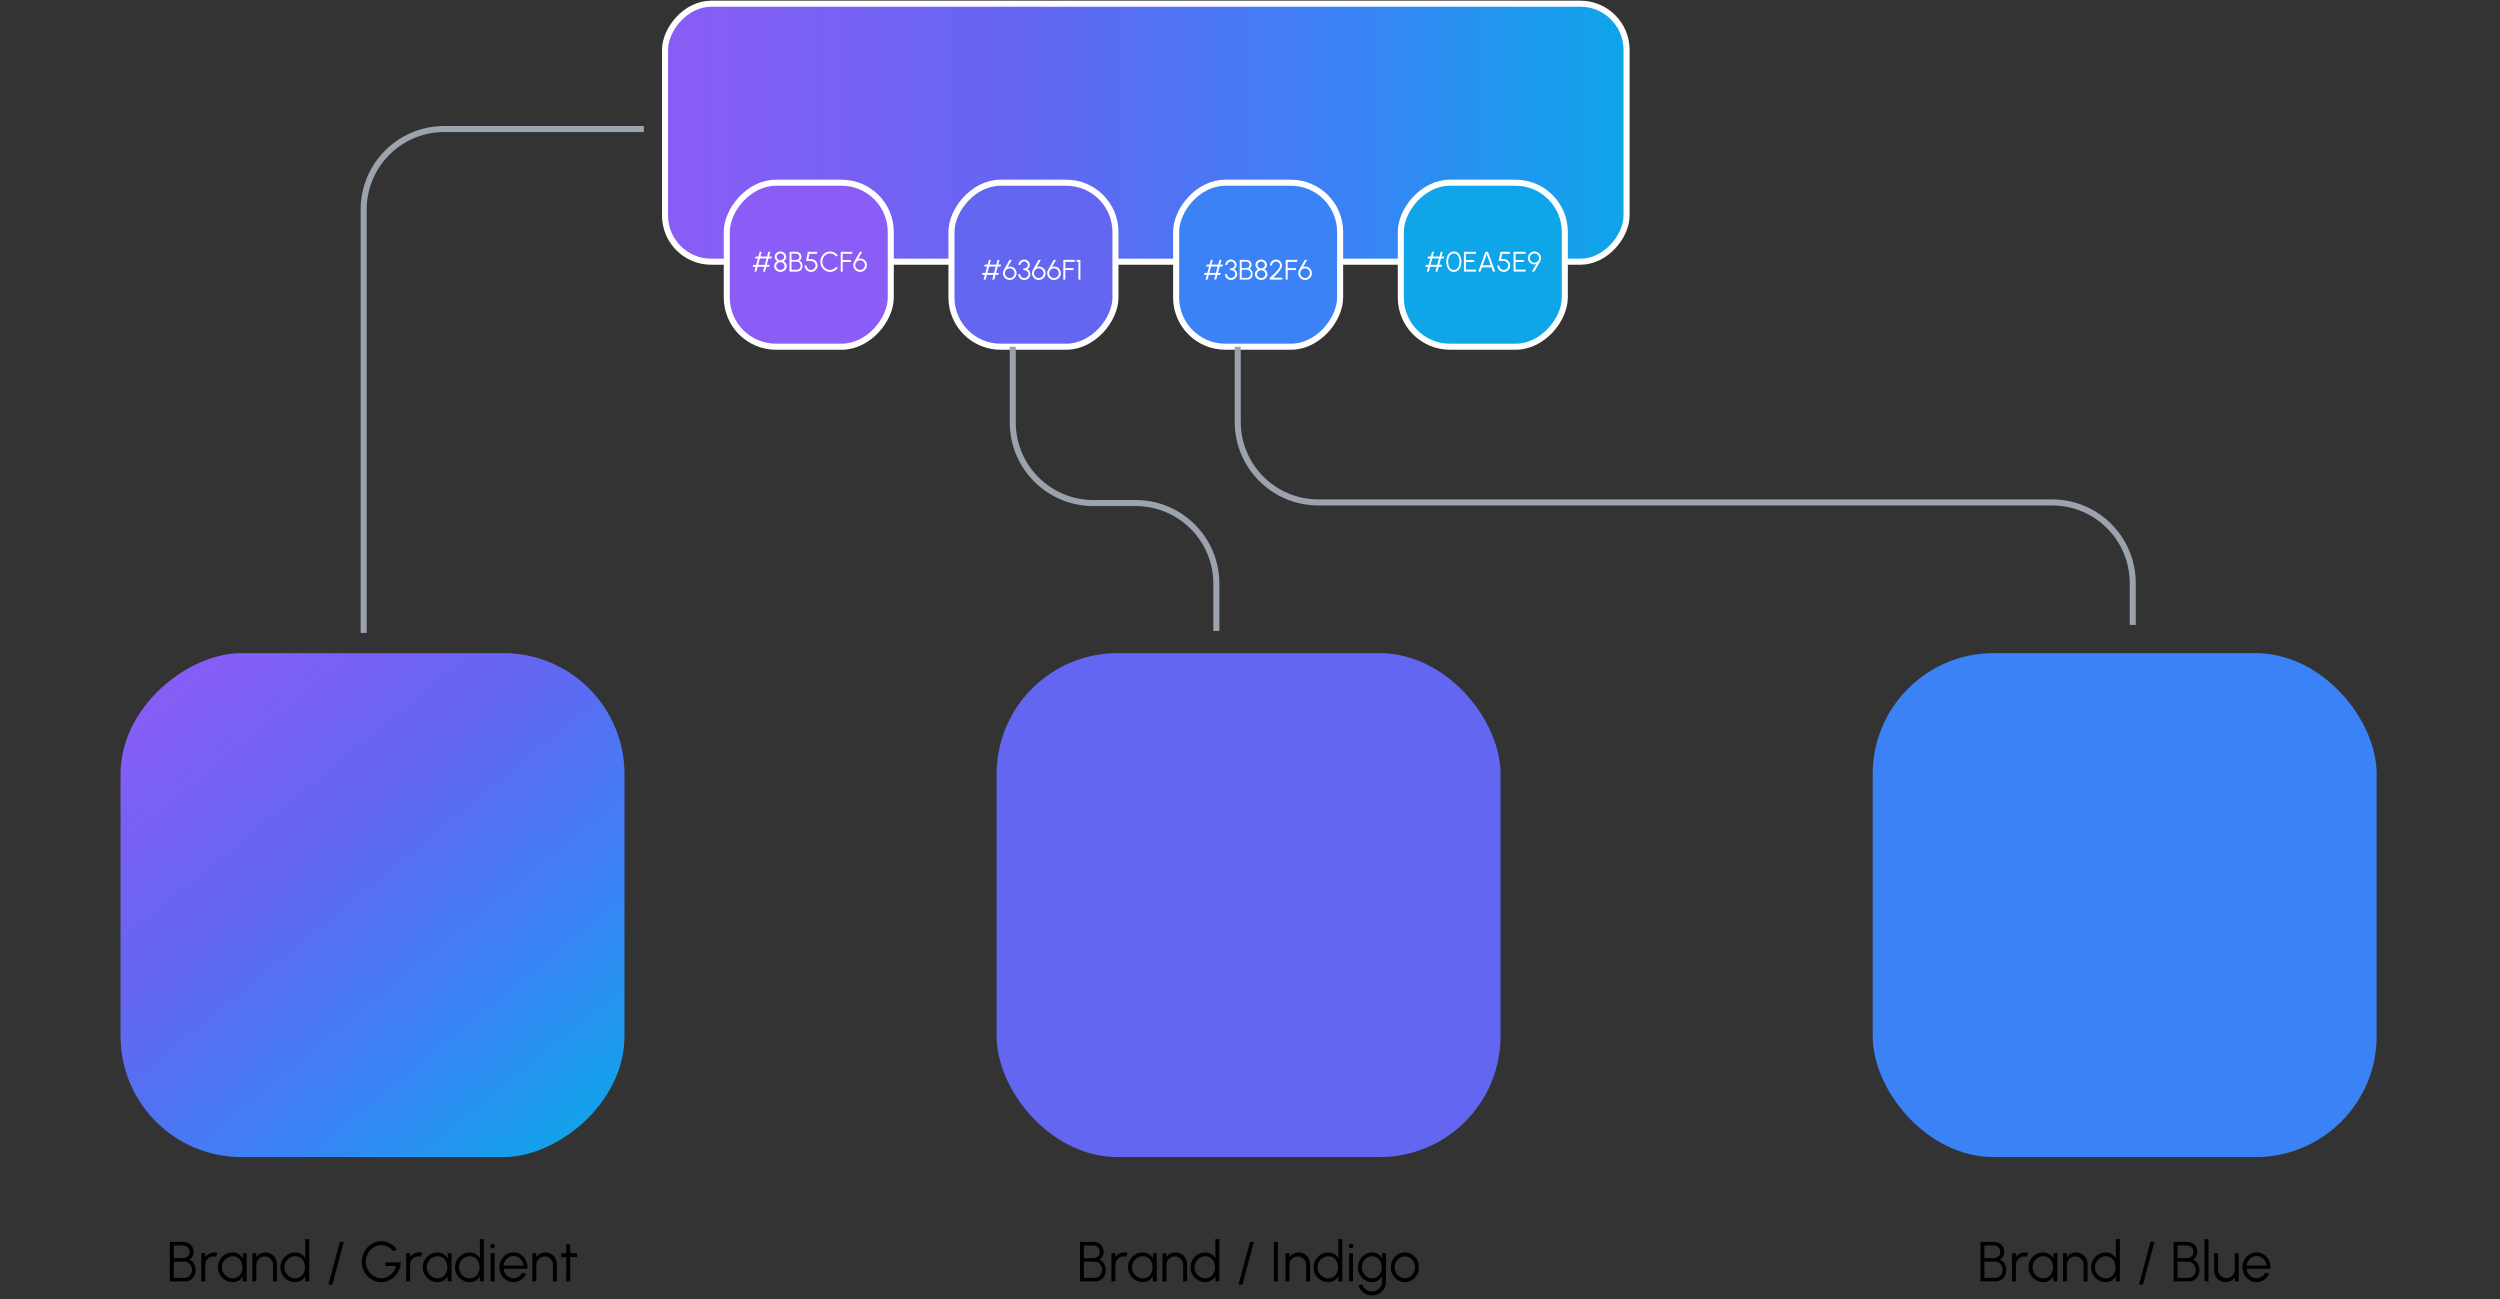<svg width="585" height="304" viewBox="0 0 585 304" fill="none" xmlns="http://www.w3.org/2000/svg">
<rect x="0" y="0" width="585" height="304" fill="#333333" stroke="none"/>
<rect x="-0.708" y="0.708" width="225.001" height="60.37" rx="10.805" transform="matrix(-1 -8.74228e-08 -8.74228e-08 1 379.909 0.16)" fill="url(#paint0_linear_981_150286)" stroke="white" stroke-width="1.415"/>
<rect width="38.376" height="38.376" rx="11.513" transform="matrix(-1 -8.74228e-08 -8.74228e-08 1 366.164 42.757)" fill="#0EA5E9" stroke="white" stroke-width="1.415"/>
<rect width="38.376" height="38.376" rx="11.513" transform="matrix(-1 -8.74228e-08 -8.74228e-08 1 313.59 42.757)" fill="#3B82F6" stroke="white" stroke-width="1.415"/>
<rect width="38.376" height="38.376" rx="11.513" transform="matrix(-1 -8.74228e-08 -8.74228e-08 1 261.016 42.757)" fill="#6366F1" stroke="white" stroke-width="1.415"/>
<rect width="38.376" height="38.376" rx="11.513" transform="matrix(-1 -8.74228e-08 -8.74228e-08 1 208.441 42.757)" fill="#8B5CF6" stroke="white" stroke-width="1.415"/>
<path d="M180.497 60.481H179.83L179.424 61.986H180.094L179.975 62.435H179.308L179.008 63.548H178.546L178.846 62.435H177.288L176.987 63.548H176.525L176.825 62.435H176.155L176.277 61.986H176.941L177.347 60.481H176.677L176.799 60.035H177.466L177.763 58.925H178.225L177.928 60.035H179.49L179.784 58.925H180.246L179.952 60.035H180.616L180.497 60.481ZM178.962 61.986L179.368 60.481H177.809L177.403 61.986H178.962ZM182.619 63.634C182.349 63.634 182.101 63.572 181.876 63.449C181.654 63.326 181.477 63.161 181.345 62.954C181.213 62.747 181.147 62.517 181.147 62.264C181.147 62.017 181.215 61.793 181.351 61.59C181.488 61.385 181.665 61.227 181.883 61.115C181.703 61.011 181.554 60.87 181.437 60.692C181.321 60.511 181.262 60.313 181.262 60.098C181.262 59.867 181.323 59.656 181.444 59.467C181.567 59.275 181.731 59.123 181.936 59.011C182.143 58.897 182.371 58.84 182.619 58.84C182.868 58.84 183.095 58.897 183.3 59.011C183.506 59.123 183.67 59.275 183.792 59.467C183.915 59.656 183.976 59.867 183.976 60.098C183.976 60.313 183.918 60.511 183.801 60.692C183.687 60.87 183.538 61.011 183.356 61.115C183.578 61.227 183.756 61.385 183.891 61.59C184.027 61.793 184.095 62.017 184.095 62.264C184.095 62.515 184.028 62.745 183.894 62.954C183.762 63.161 183.585 63.326 183.362 63.449C183.14 63.572 182.892 63.634 182.619 63.634ZM182.619 63.172C182.802 63.172 182.967 63.131 183.115 63.05C183.262 62.968 183.38 62.859 183.468 62.723C183.556 62.584 183.6 62.431 183.6 62.264C183.6 62.096 183.556 61.944 183.468 61.808C183.38 61.672 183.262 61.562 183.115 61.481C182.967 61.4 182.802 61.359 182.619 61.359C182.441 61.359 182.277 61.4 182.127 61.481C181.98 61.562 181.861 61.672 181.771 61.808C181.683 61.944 181.639 62.096 181.639 62.264C181.639 62.431 181.683 62.584 181.771 62.723C181.861 62.859 181.98 62.968 182.127 63.05C182.277 63.131 182.441 63.172 182.619 63.172ZM182.619 60.897C182.78 60.897 182.925 60.861 183.055 60.791C183.185 60.718 183.289 60.621 183.366 60.5C183.445 60.379 183.484 60.245 183.484 60.098C183.484 59.95 183.445 59.817 183.366 59.698C183.289 59.577 183.185 59.481 183.055 59.411C182.925 59.338 182.78 59.302 182.619 59.302C182.461 59.302 182.316 59.338 182.183 59.411C182.054 59.481 181.949 59.577 181.87 59.698C181.793 59.817 181.754 59.95 181.754 60.098C181.754 60.245 181.793 60.379 181.87 60.5C181.949 60.621 182.054 60.718 182.183 60.791C182.316 60.861 182.461 60.897 182.619 60.897ZM184.755 63.548V58.925H186.317C186.541 58.925 186.745 58.972 186.927 59.064C187.112 59.154 187.259 59.288 187.367 59.464C187.477 59.638 187.532 59.849 187.532 60.098C187.532 60.239 187.506 60.373 187.456 60.5C187.405 60.628 187.339 60.737 187.258 60.827C187.176 60.915 187.088 60.973 186.993 60.999C187.13 61.034 187.248 61.096 187.347 61.184C187.446 61.27 187.527 61.372 187.591 61.491C187.655 61.608 187.701 61.731 187.73 61.861C187.761 61.991 187.776 62.118 187.776 62.244C187.776 62.504 187.719 62.731 187.604 62.927C187.492 63.123 187.341 63.276 187.152 63.386C186.963 63.494 186.752 63.548 186.521 63.548H184.755ZM185.217 63.135H186.485C186.646 63.135 186.791 63.093 186.921 63.01C187.053 62.926 187.157 62.812 187.235 62.666C187.314 62.521 187.353 62.357 187.353 62.175C187.353 62.012 187.314 61.859 187.235 61.715C187.157 61.57 187.053 61.454 186.921 61.365C186.791 61.275 186.646 61.23 186.485 61.23H185.217V63.135ZM185.217 60.824H186.277C186.495 60.824 186.681 60.761 186.835 60.636C186.991 60.508 187.069 60.328 187.069 60.094C187.069 59.839 186.991 59.65 186.835 59.526C186.681 59.401 186.495 59.338 186.277 59.338H185.217V60.824ZM189.788 63.634C189.506 63.634 189.249 63.566 189.018 63.429C188.789 63.293 188.608 63.11 188.474 62.881C188.339 62.65 188.272 62.397 188.272 62.122H188.734C188.734 62.313 188.782 62.489 188.876 62.65C188.971 62.809 189.098 62.935 189.256 63.03C189.417 63.124 189.594 63.172 189.788 63.172C189.979 63.172 190.154 63.124 190.313 63.03C190.471 62.935 190.598 62.809 190.692 62.65C190.789 62.489 190.838 62.313 190.838 62.122C190.838 61.928 190.791 61.752 190.699 61.593C190.609 61.433 190.48 61.305 190.313 61.21C190.148 61.114 189.951 61.065 189.722 61.065H188.599L189.035 58.925H191.198V59.388H189.408L189.167 60.603L189.705 60.606C190.02 60.611 190.296 60.678 190.534 60.807C190.774 60.937 190.961 61.116 191.095 61.342C191.232 61.567 191.3 61.827 191.3 62.122C191.3 62.329 191.26 62.523 191.181 62.706C191.104 62.889 190.995 63.051 190.854 63.191C190.716 63.33 190.555 63.439 190.372 63.518C190.192 63.595 189.997 63.634 189.788 63.634ZM194.233 63.634C193.921 63.634 193.627 63.572 193.352 63.449C193.077 63.324 192.835 63.152 192.625 62.934C192.418 62.714 192.256 62.459 192.137 62.168C192.02 61.877 191.962 61.567 191.962 61.237C191.962 60.907 192.02 60.596 192.137 60.306C192.256 60.015 192.418 59.761 192.625 59.543C192.835 59.323 193.077 59.151 193.352 59.028C193.627 58.902 193.921 58.84 194.233 58.84C194.608 58.84 194.952 58.926 195.267 59.1C195.582 59.274 195.843 59.505 196.049 59.794L195.64 60.015C195.477 59.797 195.27 59.624 195.019 59.497C194.771 59.367 194.509 59.302 194.233 59.302C193.98 59.302 193.744 59.354 193.524 59.457C193.306 59.558 193.114 59.698 192.949 59.876C192.784 60.055 192.655 60.261 192.563 60.494C192.47 60.727 192.424 60.975 192.424 61.237C192.424 61.503 192.47 61.753 192.563 61.986C192.657 62.22 192.787 62.425 192.952 62.604C193.12 62.782 193.312 62.922 193.53 63.023C193.75 63.122 193.985 63.172 194.233 63.172C194.52 63.172 194.785 63.107 195.029 62.977C195.276 62.845 195.479 62.673 195.64 62.462L196.049 62.683C195.843 62.971 195.582 63.203 195.267 63.376C194.952 63.548 194.608 63.634 194.233 63.634ZM196.731 63.548V58.925H199.435V59.388H197.193V60.84H199.118V61.303H197.193V63.548H196.731ZM201.258 63.634C200.967 63.634 200.701 63.562 200.458 63.419C200.219 63.274 200.026 63.08 199.881 62.838C199.738 62.596 199.666 62.329 199.666 62.036C199.666 61.866 199.686 61.722 199.725 61.603C199.765 61.482 199.823 61.348 199.9 61.2L201.211 58.925H201.75L200.789 60.59C200.982 60.515 201.177 60.482 201.373 60.49C201.569 60.497 201.756 60.54 201.934 60.619C202.113 60.699 202.271 60.807 202.41 60.946C202.549 61.083 202.658 61.243 202.737 61.428C202.818 61.613 202.859 61.816 202.859 62.036C202.859 62.256 202.817 62.463 202.733 62.657C202.65 62.848 202.534 63.018 202.387 63.165C202.241 63.31 202.072 63.425 201.878 63.508C201.685 63.592 201.478 63.634 201.258 63.634ZM201.258 63.172C201.478 63.172 201.674 63.119 201.845 63.013C202.017 62.905 202.151 62.764 202.248 62.59C202.347 62.417 202.397 62.231 202.397 62.032C202.397 61.826 202.346 61.637 202.245 61.468C202.144 61.296 202.007 61.16 201.835 61.059C201.664 60.955 201.473 60.903 201.264 60.903C201.048 60.903 200.855 60.956 200.683 61.062C200.511 61.167 200.376 61.306 200.277 61.478C200.178 61.647 200.128 61.832 200.128 62.032C200.128 62.248 200.18 62.442 200.283 62.614C200.389 62.785 200.528 62.922 200.7 63.023C200.871 63.122 201.057 63.172 201.258 63.172Z" fill="white"/>
<path d="M337.844 60.48H337.177L336.771 61.985H337.441L337.322 62.434H336.655L336.355 63.547H335.893L336.193 62.434H334.635L334.334 63.547H333.872L334.172 62.434H333.502L333.624 61.985H334.288L334.694 60.48H334.024L334.146 60.034H334.813L335.11 58.924H335.572L335.275 60.034H336.837L337.131 58.924H337.593L337.299 60.034H337.963L337.844 60.48ZM336.309 61.985L336.715 60.48H335.156L334.75 61.985H336.309ZM340.201 63.633C339.923 63.633 339.676 63.571 339.458 63.448C339.24 63.323 339.054 63.15 338.9 62.93C338.746 62.709 338.628 62.455 338.546 62.167C338.467 61.876 338.428 61.566 338.428 61.236C338.428 60.906 338.467 60.595 338.546 60.305C338.628 60.014 338.746 59.76 338.9 59.542C339.054 59.322 339.24 59.15 339.458 59.027C339.676 58.901 339.923 58.839 340.201 58.839C340.476 58.839 340.722 58.901 340.94 59.027C341.158 59.15 341.343 59.322 341.495 59.542C341.647 59.76 341.763 60.014 341.842 60.305C341.923 60.595 341.964 60.906 341.964 61.236C341.964 61.566 341.923 61.876 341.842 62.167C341.763 62.455 341.647 62.709 341.495 62.93C341.343 63.15 341.158 63.323 340.94 63.448C340.722 63.571 340.476 63.633 340.201 63.633ZM340.201 63.171C340.491 63.171 340.735 63.082 340.93 62.903C341.129 62.725 341.277 62.489 341.376 62.197C341.475 61.902 341.525 61.581 341.525 61.236C341.525 60.87 341.473 60.542 341.37 60.252C341.268 59.959 341.119 59.728 340.921 59.558C340.725 59.387 340.485 59.301 340.201 59.301C339.976 59.301 339.78 59.353 339.613 59.456C339.446 59.559 339.307 59.702 339.197 59.882C339.087 60.062 339.004 60.269 338.949 60.503C338.894 60.734 338.867 60.978 338.867 61.236C338.867 61.584 338.917 61.905 339.019 62.2C339.12 62.493 339.27 62.728 339.468 62.907C339.666 63.083 339.91 63.171 340.201 63.171ZM342.56 63.547V58.924H345.373V59.387H343.022V60.84H344.967V61.302H343.022V63.085H345.373V63.547H342.56ZM347.604 58.924H348.178L349.862 63.547H349.37L349.01 62.556H346.775L346.415 63.547H345.923L347.604 58.924ZM346.943 62.094H348.839L347.891 59.492L346.943 62.094ZM351.875 63.633C351.593 63.633 351.336 63.565 351.105 63.428C350.876 63.292 350.695 63.109 350.561 62.88C350.426 62.649 350.359 62.396 350.359 62.121H350.821C350.821 62.312 350.869 62.488 350.963 62.649C351.058 62.807 351.185 62.934 351.343 63.029C351.504 63.123 351.681 63.171 351.875 63.171C352.066 63.171 352.241 63.123 352.4 63.029C352.558 62.934 352.685 62.807 352.779 62.649C352.876 62.488 352.925 62.312 352.925 62.121C352.925 61.927 352.878 61.751 352.786 61.592C352.696 61.432 352.567 61.304 352.4 61.209C352.235 61.112 352.038 61.064 351.809 61.064H350.686L351.122 58.924H353.285V59.387H351.495L351.254 60.602L351.792 60.605C352.107 60.609 352.383 60.677 352.621 60.806C352.861 60.936 353.048 61.115 353.182 61.341C353.319 61.566 353.387 61.826 353.387 62.121C353.387 62.328 353.347 62.522 353.268 62.705C353.191 62.888 353.082 63.05 352.941 63.191C352.803 63.329 352.642 63.438 352.459 63.517C352.279 63.594 352.084 63.633 351.875 63.633ZM354.181 63.547V58.924H356.994V59.387H354.643V60.84H356.588V61.302H354.643V63.085H356.994V63.547H354.181ZM358.487 63.547L359.508 61.781C359.274 61.869 359.041 61.896 358.808 61.863C358.574 61.828 358.361 61.744 358.167 61.612C357.973 61.478 357.817 61.306 357.698 61.097C357.582 60.886 357.523 60.648 357.523 60.384C357.523 60.173 357.563 59.973 357.642 59.786C357.724 59.599 357.835 59.435 357.976 59.294C358.116 59.151 358.279 59.04 358.464 58.961C358.651 58.879 358.852 58.839 359.065 58.839C359.347 58.839 359.603 58.909 359.835 59.05C360.068 59.189 360.254 59.375 360.393 59.608C360.533 59.841 360.604 60.1 360.604 60.384C360.604 60.545 360.584 60.683 360.544 60.8C360.507 60.914 360.45 61.043 360.373 61.186L359.019 63.547H358.487ZM359.059 61.467C359.268 61.467 359.454 61.417 359.617 61.318C359.782 61.217 359.912 61.084 360.006 60.919C360.101 60.754 360.148 60.577 360.148 60.387C360.148 60.18 360.098 59.995 359.996 59.833C359.897 59.667 359.765 59.538 359.6 59.443C359.435 59.346 359.257 59.298 359.065 59.298C358.854 59.298 358.666 59.348 358.501 59.45C358.338 59.551 358.209 59.685 358.114 59.852C358.022 60.017 357.976 60.196 357.976 60.387C357.976 60.585 358.024 60.767 358.121 60.932C358.218 61.095 358.348 61.225 358.51 61.322C358.676 61.419 358.858 61.467 359.059 61.467Z" fill="white"/>
<path d="M234.135 62.368H233.468L233.062 63.873H233.732L233.613 64.322H232.946L232.646 65.435H232.183L232.484 64.322H230.925L230.625 65.435H230.163L230.463 64.322H229.793L229.915 63.873H230.579L230.985 62.368H230.315L230.437 61.922H231.104L231.401 60.812H231.863L231.566 61.922H233.128L233.422 60.812H233.884L233.59 61.922H234.254L234.135 62.368ZM232.599 63.873L233.006 62.368H231.447L231.041 63.873H232.599ZM236.277 65.521C235.986 65.521 235.72 65.45 235.478 65.306C235.238 65.161 235.045 64.967 234.9 64.725C234.757 64.483 234.685 64.216 234.685 63.923C234.685 63.753 234.705 63.609 234.745 63.49C234.784 63.369 234.843 63.235 234.92 63.087L236.231 60.812H236.769L235.808 62.477C236.002 62.402 236.196 62.369 236.392 62.378C236.588 62.384 236.775 62.427 236.954 62.506C237.132 62.586 237.291 62.695 237.429 62.833C237.568 62.97 237.677 63.13 237.756 63.315C237.838 63.5 237.878 63.703 237.878 63.923C237.878 64.143 237.836 64.35 237.753 64.544C237.669 64.735 237.554 64.905 237.406 65.052C237.261 65.197 237.091 65.312 236.898 65.396C236.704 65.479 236.497 65.521 236.277 65.521ZM236.277 65.059C236.497 65.059 236.693 65.006 236.865 64.9C237.036 64.792 237.171 64.651 237.267 64.478C237.366 64.304 237.416 64.118 237.416 63.92C237.416 63.713 237.365 63.525 237.264 63.355C237.163 63.183 237.026 63.047 236.855 62.946C236.683 62.842 236.493 62.79 236.283 62.79C236.068 62.79 235.874 62.843 235.702 62.949C235.531 63.054 235.395 63.193 235.296 63.365C235.197 63.534 235.148 63.719 235.148 63.92C235.148 64.135 235.199 64.329 235.303 64.501C235.408 64.672 235.547 64.809 235.719 64.91C235.891 65.009 236.077 65.059 236.277 65.059ZM239.695 65.521C239.413 65.521 239.165 65.459 238.952 65.336C238.738 65.211 238.571 65.043 238.45 64.834C238.331 64.625 238.272 64.394 238.272 64.141H238.734C238.734 64.308 238.773 64.462 238.85 64.603C238.929 64.742 239.04 64.853 239.183 64.937C239.326 65.018 239.497 65.059 239.695 65.059C239.862 65.059 240.018 65.018 240.164 64.937C240.311 64.853 240.43 64.742 240.52 64.603C240.613 64.462 240.659 64.308 240.659 64.141C240.659 63.932 240.606 63.758 240.501 63.619C240.395 63.478 240.25 63.374 240.065 63.306C239.88 63.235 239.668 63.2 239.431 63.2V62.817C239.759 62.817 240.022 62.747 240.22 62.609C240.42 62.468 240.52 62.262 240.52 61.991C240.52 61.844 240.48 61.709 240.398 61.589C240.319 61.467 240.214 61.37 240.085 61.298C239.957 61.223 239.819 61.186 239.672 61.186C239.524 61.186 239.382 61.223 239.246 61.298C239.112 61.37 239.001 61.467 238.916 61.589C238.832 61.709 238.79 61.844 238.79 61.991H238.328C238.328 61.817 238.364 61.654 238.437 61.503C238.509 61.349 238.609 61.213 238.734 61.096C238.859 60.98 239.003 60.889 239.163 60.822C239.324 60.756 239.492 60.723 239.668 60.723C239.9 60.723 240.114 60.781 240.312 60.895C240.513 61.01 240.674 61.163 240.798 61.354C240.921 61.545 240.983 61.758 240.983 61.991C240.983 62.218 240.924 62.423 240.808 62.605C240.691 62.788 240.534 62.917 240.335 62.992C240.507 63.049 240.651 63.136 240.768 63.253C240.885 63.367 240.973 63.5 241.032 63.652C241.092 63.804 241.121 63.967 241.121 64.141C241.121 64.394 241.055 64.625 240.923 64.834C240.791 65.043 240.616 65.211 240.398 65.336C240.182 65.459 239.948 65.521 239.695 65.521ZM243.074 65.521C242.784 65.521 242.517 65.45 242.275 65.306C242.035 65.161 241.843 64.967 241.697 64.725C241.554 64.483 241.483 64.216 241.483 63.923C241.483 63.753 241.502 63.609 241.542 63.49C241.582 63.369 241.64 63.235 241.717 63.087L243.028 60.812H243.566L242.605 62.477C242.799 62.402 242.994 62.369 243.19 62.378C243.386 62.384 243.573 62.427 243.751 62.506C243.929 62.586 244.088 62.695 244.226 62.833C244.365 62.97 244.474 63.13 244.553 63.315C244.635 63.5 244.676 63.703 244.676 63.923C244.676 64.143 244.634 64.35 244.55 64.544C244.466 64.735 244.351 64.905 244.203 65.052C244.058 65.197 243.889 65.312 243.695 65.396C243.501 65.479 243.294 65.521 243.074 65.521ZM243.074 65.059C243.294 65.059 243.49 65.006 243.662 64.9C243.834 64.792 243.968 64.651 244.065 64.478C244.164 64.304 244.213 64.118 244.213 63.92C244.213 63.713 244.163 63.525 244.061 63.355C243.96 63.183 243.824 63.047 243.652 62.946C243.48 62.842 243.29 62.79 243.081 62.79C242.865 62.79 242.671 62.843 242.5 62.949C242.328 63.054 242.193 63.193 242.093 63.365C241.994 63.534 241.945 63.719 241.945 63.92C241.945 64.135 241.997 64.329 242.1 64.501C242.206 64.672 242.344 64.809 242.516 64.91C242.688 65.009 242.874 65.059 243.074 65.059ZM246.628 65.521C246.337 65.521 246.071 65.45 245.828 65.306C245.589 65.161 245.396 64.967 245.251 64.725C245.108 64.483 245.036 64.216 245.036 63.923C245.036 63.753 245.056 63.609 245.095 63.49C245.135 63.369 245.193 63.235 245.27 63.087L246.581 60.812H247.12L246.159 62.477C246.352 62.402 246.547 62.369 246.743 62.378C246.939 62.384 247.126 62.427 247.304 62.506C247.483 62.586 247.641 62.695 247.78 62.833C247.919 62.97 248.028 63.13 248.107 63.315C248.188 63.5 248.229 63.703 248.229 63.923C248.229 64.143 248.187 64.35 248.103 64.544C248.02 64.735 247.904 64.905 247.757 65.052C247.612 65.197 247.442 65.312 247.248 65.396C247.055 65.479 246.848 65.521 246.628 65.521ZM246.628 65.059C246.848 65.059 247.044 65.006 247.215 64.9C247.387 64.792 247.521 64.651 247.618 64.478C247.717 64.304 247.767 64.118 247.767 63.92C247.767 63.713 247.716 63.525 247.615 63.355C247.514 63.183 247.377 63.047 247.205 62.946C247.034 62.842 246.843 62.79 246.634 62.79C246.418 62.79 246.225 62.843 246.053 62.949C245.881 63.054 245.746 63.193 245.647 63.365C245.548 63.534 245.498 63.719 245.498 63.92C245.498 64.135 245.55 64.329 245.653 64.501C245.759 64.672 245.898 64.809 246.07 64.91C246.241 65.009 246.427 65.059 246.628 65.059ZM248.821 65.435V60.812H251.525V61.275H249.283V62.728H251.208V63.19H249.283V65.435H248.821ZM252.35 65.435V61.275H251.855L251.987 60.812H252.813V65.435H252.35Z" fill="white"/>
<path d="M286.07 62.367H285.403L284.997 63.873H285.667L285.549 64.322H284.882L284.581 65.434H284.119L284.419 64.322H282.861L282.56 65.434H282.098L282.399 64.322H281.728L281.85 63.873H282.514L282.92 62.367H282.25L282.372 61.921H283.039L283.336 60.812H283.799L283.501 61.921H285.063L285.357 60.812H285.819L285.526 61.921H286.189L286.07 62.367ZM284.535 63.873L284.941 62.367H283.383L282.976 63.873H284.535ZM288.077 65.52C287.795 65.52 287.548 65.459 287.334 65.335C287.12 65.21 286.953 65.043 286.832 64.833C286.713 64.624 286.654 64.393 286.654 64.14H287.116C287.116 64.307 287.155 64.461 287.232 64.602C287.311 64.741 287.422 64.852 287.565 64.936C287.708 65.017 287.879 65.058 288.077 65.058C288.244 65.058 288.401 65.017 288.546 64.936C288.693 64.852 288.812 64.741 288.902 64.602C288.995 64.461 289.041 64.307 289.041 64.14C289.041 63.931 288.988 63.757 288.883 63.618C288.777 63.477 288.632 63.373 288.447 63.305C288.262 63.234 288.051 63.199 287.813 63.199V62.816C288.141 62.816 288.404 62.747 288.602 62.608C288.802 62.467 288.902 62.261 288.902 61.99C288.902 61.843 288.862 61.709 288.78 61.588C288.701 61.467 288.596 61.37 288.467 61.297C288.339 61.222 288.201 61.185 288.054 61.185C287.906 61.185 287.764 61.222 287.628 61.297C287.494 61.37 287.384 61.467 287.298 61.588C287.214 61.709 287.172 61.843 287.172 61.99H286.71C286.71 61.816 286.746 61.654 286.819 61.502C286.892 61.348 286.991 61.212 287.116 61.096C287.242 60.979 287.385 60.888 287.545 60.822C287.706 60.755 287.874 60.722 288.051 60.722C288.282 60.722 288.496 60.78 288.694 60.894C288.895 61.009 289.057 61.162 289.18 61.353C289.303 61.545 289.365 61.757 289.365 61.99C289.365 62.217 289.306 62.422 289.19 62.605C289.073 62.787 288.916 62.916 288.718 62.991C288.889 63.048 289.033 63.135 289.15 63.252C289.267 63.366 289.355 63.499 289.414 63.651C289.474 63.803 289.503 63.966 289.503 64.14C289.503 64.393 289.437 64.624 289.305 64.833C289.173 65.043 288.998 65.21 288.78 65.335C288.565 65.459 288.33 65.52 288.077 65.52ZM290.096 65.434V60.812H291.658C291.882 60.812 292.086 60.858 292.268 60.95C292.453 61.041 292.6 61.174 292.708 61.35C292.818 61.524 292.873 61.735 292.873 61.984C292.873 62.125 292.847 62.259 292.797 62.387C292.746 62.514 292.68 62.623 292.599 62.714C292.517 62.802 292.429 62.859 292.335 62.885C292.471 62.92 292.589 62.982 292.688 63.07C292.787 63.156 292.868 63.258 292.932 63.377C292.996 63.494 293.042 63.617 293.071 63.747C293.102 63.877 293.117 64.005 293.117 64.13C293.117 64.39 293.06 64.618 292.945 64.814C292.833 65.01 292.682 65.162 292.493 65.272C292.304 65.38 292.093 65.434 291.862 65.434H290.096ZM290.558 65.022H291.826C291.987 65.022 292.132 64.98 292.262 64.896C292.394 64.812 292.498 64.698 292.576 64.553C292.655 64.407 292.694 64.243 292.694 64.061C292.694 63.898 292.655 63.745 292.576 63.602C292.498 63.456 292.394 63.34 292.262 63.252C292.132 63.161 291.987 63.116 291.826 63.116H290.558V65.022ZM290.558 62.71H291.618C291.836 62.71 292.022 62.648 292.176 62.522C292.332 62.394 292.41 62.214 292.41 61.98C292.41 61.725 292.332 61.536 292.176 61.413C292.022 61.287 291.836 61.224 291.618 61.224H290.558V62.71ZM295.119 65.52C294.848 65.52 294.6 65.459 294.376 65.335C294.154 65.212 293.976 65.047 293.844 64.84C293.712 64.633 293.646 64.403 293.646 64.15C293.646 63.903 293.714 63.679 293.851 63.476C293.987 63.272 294.165 63.113 294.382 63.001C294.202 62.897 294.053 62.757 293.937 62.578C293.82 62.398 293.762 62.2 293.762 61.984C293.762 61.753 293.822 61.542 293.943 61.353C294.067 61.162 294.231 61.01 294.435 60.898C294.642 60.783 294.87 60.726 295.119 60.726C295.368 60.726 295.594 60.783 295.799 60.898C296.006 61.01 296.17 61.162 296.291 61.353C296.414 61.542 296.476 61.753 296.476 61.984C296.476 62.2 296.418 62.398 296.301 62.578C296.186 62.757 296.038 62.897 295.855 63.001C296.077 63.113 296.256 63.272 296.39 63.476C296.526 63.679 296.595 63.903 296.595 64.15C296.595 64.401 296.528 64.631 296.393 64.84C296.261 65.047 296.084 65.212 295.862 65.335C295.639 65.459 295.392 65.52 295.119 65.52ZM295.119 65.058C295.301 65.058 295.467 65.017 295.614 64.936C295.762 64.854 295.879 64.745 295.967 64.609C296.055 64.47 296.099 64.317 296.099 64.15C296.099 63.983 296.055 63.831 295.967 63.694C295.879 63.558 295.762 63.449 295.614 63.367C295.467 63.286 295.301 63.245 295.119 63.245C294.94 63.245 294.776 63.286 294.627 63.367C294.479 63.449 294.36 63.558 294.27 63.694C294.182 63.831 294.138 63.983 294.138 64.15C294.138 64.317 294.182 64.47 294.27 64.609C294.36 64.745 294.479 64.854 294.627 64.936C294.776 65.017 294.94 65.058 295.119 65.058ZM295.119 62.783C295.279 62.783 295.425 62.748 295.555 62.677C295.685 62.605 295.788 62.508 295.865 62.387C295.944 62.266 295.984 62.131 295.984 61.984C295.984 61.836 295.944 61.703 295.865 61.584C295.788 61.463 295.685 61.367 295.555 61.297C295.425 61.224 295.279 61.188 295.119 61.188C294.96 61.188 294.815 61.224 294.683 61.297C294.553 61.367 294.448 61.463 294.369 61.584C294.292 61.703 294.254 61.836 294.254 61.984C294.254 62.131 294.292 62.266 294.369 62.387C294.448 62.508 294.553 62.605 294.683 62.677C294.815 62.748 294.96 62.783 295.119 62.783ZM297.122 65.434V65.025C297.303 64.858 297.501 64.675 297.717 64.477C297.932 64.276 298.146 64.071 298.357 63.859C298.571 63.646 298.765 63.436 298.942 63.229C299.118 63.02 299.258 62.822 299.364 62.638C299.472 62.45 299.526 62.285 299.526 62.142C299.526 61.968 299.483 61.81 299.397 61.667C299.314 61.522 299.2 61.406 299.057 61.32C298.916 61.232 298.759 61.188 298.585 61.188C298.411 61.188 298.251 61.232 298.106 61.32C297.963 61.406 297.849 61.522 297.763 61.667C297.677 61.81 297.634 61.968 297.634 62.142H297.172C297.172 61.878 297.236 61.639 297.363 61.426C297.493 61.212 297.665 61.043 297.878 60.917C298.092 60.79 298.327 60.726 298.585 60.726C298.842 60.726 299.077 60.79 299.288 60.917C299.502 61.045 299.671 61.216 299.797 61.429C299.924 61.643 299.988 61.88 299.988 62.142C299.988 62.299 299.946 62.47 299.863 62.657C299.781 62.842 299.67 63.035 299.529 63.235C299.388 63.433 299.23 63.634 299.054 63.836C298.878 64.039 298.694 64.237 298.502 64.43C298.311 64.622 298.125 64.803 297.944 64.972H300.058V65.434H297.122ZM300.853 65.434V60.812H303.557V61.274H301.315V62.727H303.24V63.189H301.315V65.434H300.853ZM305.38 65.52C305.089 65.52 304.823 65.449 304.581 65.306C304.341 65.16 304.148 64.967 304.003 64.724C303.86 64.482 303.788 64.215 303.788 63.922C303.788 63.753 303.808 63.608 303.848 63.489C303.887 63.368 303.946 63.234 304.023 63.087L305.333 60.812H305.872L304.911 62.476C305.105 62.401 305.299 62.368 305.495 62.377C305.691 62.383 305.878 62.426 306.057 62.505C306.235 62.585 306.393 62.694 306.532 62.832C306.671 62.969 306.78 63.13 306.859 63.315C306.94 63.499 306.981 63.702 306.981 63.922C306.981 64.142 306.939 64.349 306.856 64.543C306.772 64.734 306.656 64.904 306.509 65.051C306.364 65.197 306.194 65.311 306 65.395C305.807 65.478 305.6 65.52 305.38 65.52ZM305.38 65.058C305.6 65.058 305.796 65.005 305.967 64.899C306.139 64.792 306.273 64.651 306.37 64.477C306.469 64.303 306.519 64.117 306.519 63.919C306.519 63.712 306.468 63.524 306.367 63.354C306.266 63.182 306.129 63.046 305.957 62.945C305.786 62.841 305.595 62.789 305.386 62.789C305.171 62.789 304.977 62.842 304.805 62.948C304.633 63.054 304.498 63.192 304.399 63.364C304.3 63.533 304.25 63.718 304.25 63.919C304.25 64.135 304.302 64.328 304.406 64.5C304.511 64.672 304.65 64.808 304.822 64.909C304.993 65.008 305.179 65.058 305.38 65.058Z" fill="white"/>
<path d="M85.094 148.114V98.486V49.057C85.094 38.636 93.541 30.189 103.962 30.189H150.66" stroke="#9CA3AF" stroke-width="1.415"/>
<path d="M284.626 147.643V136.58C284.626 126.159 276.179 117.712 265.758 117.712H255.852C245.432 117.712 236.984 109.264 236.984 98.844V81.133" stroke="#9CA3AF" stroke-width="1.415"/>
<path d="M499.06 146.227V136.438C499.06 126.018 490.613 117.57 480.192 117.57H308.493C298.073 117.57 289.625 109.123 289.625 98.702V81.132" stroke="#9CA3AF" stroke-width="1.415"/>
<rect x="28.207" y="270.756" width="117.925" height="117.925" rx="28.302" transform="rotate(-90 28.207 270.756)" fill="url(#paint1_linear_981_150286)"/>
<path d="M39.742 299.851V290.611H42.863C43.312 290.611 43.719 290.703 44.084 290.888C44.454 291.069 44.746 291.335 44.962 291.687C45.182 292.034 45.292 292.457 45.292 292.954C45.292 293.236 45.241 293.504 45.14 293.759C45.039 294.014 44.907 294.232 44.744 294.412C44.581 294.588 44.405 294.703 44.216 294.756C44.489 294.826 44.724 294.949 44.922 295.125C45.12 295.297 45.283 295.501 45.411 295.739C45.538 295.972 45.631 296.219 45.688 296.478C45.75 296.738 45.78 296.993 45.78 297.244C45.78 297.763 45.666 298.218 45.437 298.61C45.213 299.002 44.911 299.307 44.533 299.527C44.155 299.743 43.734 299.851 43.272 299.851H39.742ZM40.666 299.026H43.2C43.521 299.026 43.811 298.942 44.071 298.775C44.335 298.608 44.544 298.379 44.698 298.089C44.856 297.798 44.936 297.47 44.936 297.105C44.936 296.78 44.856 296.474 44.698 296.188C44.544 295.897 44.335 295.664 44.071 295.488C43.811 295.308 43.521 295.218 43.2 295.218H40.666V299.026ZM40.666 294.406H42.784C43.22 294.406 43.591 294.28 43.899 294.03C44.212 293.775 44.368 293.414 44.368 292.947C44.368 292.437 44.212 292.059 43.899 291.812C43.591 291.561 43.22 291.436 42.784 291.436H40.666V294.406ZM47.102 299.851V293.251H48.026V294.162C48.259 293.827 48.563 293.561 48.937 293.363C49.311 293.165 49.718 293.066 50.158 293.066C50.413 293.066 50.659 293.099 50.897 293.165L50.521 294.082C50.336 294.025 50.155 293.997 49.979 293.997C49.623 293.997 49.295 294.085 48.996 294.261C48.701 294.437 48.466 294.672 48.29 294.967C48.114 295.262 48.026 295.589 48.026 295.95V299.851H47.102ZM56.806 293.251H57.73V299.851H56.806L56.773 298.623C56.558 299.041 56.257 299.38 55.869 299.64C55.482 299.895 55.02 300.022 54.483 300.022C53.999 300.022 53.546 299.932 53.124 299.752C52.701 299.567 52.33 299.314 52.008 298.993C51.687 298.672 51.436 298.3 51.256 297.877C51.076 297.455 50.985 297.002 50.985 296.518C50.985 296.043 51.073 295.596 51.249 295.178C51.43 294.76 51.676 294.393 51.989 294.076C52.305 293.759 52.671 293.513 53.084 293.337C53.502 293.156 53.949 293.066 54.424 293.066C54.974 293.066 55.453 293.198 55.863 293.462C56.272 293.722 56.597 294.063 56.839 294.485L56.806 293.251ZM54.464 299.125C54.934 299.125 55.339 299.01 55.678 298.782C56.017 298.548 56.276 298.236 56.457 297.844C56.642 297.453 56.734 297.022 56.734 296.551C56.734 296.067 56.642 295.631 56.457 295.244C56.272 294.852 56.01 294.542 55.671 294.313C55.333 294.085 54.93 293.97 54.464 293.97C53.997 293.97 53.57 294.087 53.183 294.32C52.8 294.549 52.495 294.859 52.266 295.251C52.041 295.642 51.929 296.076 51.929 296.551C51.929 297.03 52.046 297.466 52.279 297.858C52.512 298.245 52.82 298.553 53.203 298.782C53.59 299.01 54.01 299.125 54.464 299.125ZM64.806 295.765V299.851H63.882V295.95C63.882 295.589 63.794 295.262 63.618 294.967C63.442 294.672 63.207 294.437 62.912 294.261C62.617 294.085 62.289 293.997 61.929 293.997C61.572 293.997 61.244 294.085 60.945 294.261C60.65 294.437 60.415 294.672 60.239 294.967C60.063 295.262 59.975 295.589 59.975 295.95V299.851H59.051V293.251H59.975V294.162C60.208 293.827 60.512 293.561 60.886 293.363C61.26 293.165 61.667 293.066 62.107 293.066C62.604 293.066 63.057 293.187 63.466 293.429C63.876 293.671 64.201 293.997 64.443 294.406C64.685 294.815 64.806 295.268 64.806 295.765ZM71.431 289.951H72.355V299.851H71.431V298.617C71.202 299.039 70.887 299.38 70.487 299.64C70.091 299.895 69.62 300.022 69.074 300.022C68.595 300.022 68.146 299.932 67.728 299.752C67.31 299.571 66.941 299.323 66.619 299.006C66.302 298.685 66.054 298.315 65.874 297.897C65.693 297.479 65.603 297.03 65.603 296.551C65.603 296.071 65.693 295.622 65.874 295.204C66.054 294.782 66.302 294.412 66.619 294.096C66.941 293.775 67.31 293.524 67.728 293.343C68.146 293.163 68.595 293.073 69.074 293.073C69.62 293.073 70.091 293.203 70.487 293.462C70.887 293.717 71.202 294.054 71.431 294.472V289.951ZM69.081 299.125C69.552 299.125 69.957 299.01 70.295 298.782C70.634 298.548 70.894 298.236 71.074 297.844C71.259 297.453 71.351 297.022 71.351 296.551C71.351 296.067 71.259 295.631 71.074 295.244C70.889 294.852 70.628 294.542 70.289 294.313C69.95 294.085 69.547 293.97 69.081 293.97C68.615 293.97 68.19 294.087 67.807 294.32C67.424 294.549 67.119 294.859 66.89 295.251C66.661 295.642 66.547 296.076 66.547 296.551C66.547 297.03 66.663 297.466 66.897 297.858C67.13 298.245 67.438 298.553 67.82 298.782C68.208 299.01 68.628 299.125 69.081 299.125ZM80.443 290.611L77.77 300.59H76.846L79.519 290.611H80.443ZM89.218 300.022C88.584 300.022 87.99 299.899 87.436 299.653C86.886 299.402 86.404 299.057 85.991 298.617C85.577 298.172 85.254 297.662 85.02 297.085C84.787 296.505 84.671 295.884 84.671 295.224C84.671 294.551 84.792 293.924 85.034 293.343C85.276 292.763 85.608 292.257 86.03 291.825C86.453 291.39 86.937 291.051 87.482 290.809C88.032 290.567 88.615 290.446 89.231 290.446C89.939 290.446 90.608 290.611 91.237 290.941C91.871 291.271 92.408 291.74 92.848 292.347L92.023 292.796C91.671 292.334 91.246 291.979 90.749 291.733C90.256 291.487 89.748 291.363 89.225 291.363C88.727 291.363 88.259 291.465 87.819 291.667C87.383 291.865 86.998 292.142 86.664 292.499C86.329 292.855 86.068 293.266 85.878 293.733C85.689 294.199 85.595 294.701 85.595 295.237C85.595 295.77 85.689 296.269 85.878 296.736C86.068 297.202 86.327 297.613 86.657 297.97C86.992 298.322 87.379 298.599 87.819 298.801C88.259 298.999 88.73 299.098 89.231 299.098C89.645 299.098 90.036 299.028 90.406 298.887C90.78 298.742 91.121 298.54 91.429 298.28C91.737 298.02 91.996 297.717 92.208 297.369C92.423 297.022 92.579 296.643 92.676 296.234H90.181V295.396H93.752C93.739 296.034 93.611 296.632 93.369 297.191C93.127 297.75 92.797 298.243 92.379 298.669C91.966 299.092 91.488 299.424 90.947 299.666C90.41 299.904 89.834 300.022 89.218 300.022ZM95.041 299.851V293.251H95.965V294.162C96.198 293.827 96.501 293.561 96.875 293.363C97.249 293.165 97.656 293.066 98.096 293.066C98.352 293.066 98.598 293.099 98.835 293.165L98.459 294.082C98.275 294.025 98.094 293.997 97.918 293.997C97.562 293.997 97.234 294.085 96.935 294.261C96.64 294.437 96.404 294.672 96.228 294.967C96.052 295.262 95.965 295.589 95.965 295.95V299.851H95.041ZM104.745 293.251H105.669V299.851H104.745L104.712 298.623C104.497 299.041 104.195 299.38 103.808 299.64C103.421 299.895 102.959 300.022 102.422 300.022C101.938 300.022 101.485 299.932 101.062 299.752C100.64 299.567 100.268 299.314 99.947 298.993C99.626 298.672 99.375 298.3 99.195 297.877C99.014 297.455 98.924 297.002 98.924 296.518C98.924 296.043 99.012 295.596 99.188 295.178C99.368 294.76 99.615 294.393 99.927 294.076C100.244 293.759 100.609 293.513 101.023 293.337C101.441 293.156 101.887 293.066 102.363 293.066C102.913 293.066 103.392 293.198 103.801 293.462C104.211 293.722 104.536 294.063 104.778 294.485L104.745 293.251ZM102.402 299.125C102.873 299.125 103.278 299.01 103.617 298.782C103.955 298.548 104.215 298.236 104.395 297.844C104.58 297.453 104.673 297.022 104.673 296.551C104.673 296.067 104.58 295.631 104.395 295.244C104.211 294.852 103.949 294.542 103.61 294.313C103.271 294.085 102.869 293.97 102.402 293.97C101.936 293.97 101.509 294.087 101.122 294.32C100.739 294.549 100.433 294.859 100.204 295.251C99.98 295.642 99.868 296.076 99.868 296.551C99.868 297.03 99.984 297.466 100.218 297.858C100.451 298.245 100.759 298.553 101.142 298.782C101.529 299.01 101.949 299.125 102.402 299.125ZM112.293 289.951H113.217V299.851H112.293V298.617C112.064 299.039 111.749 299.38 111.349 299.64C110.953 299.895 110.482 300.022 109.936 300.022C109.457 300.022 109.008 299.932 108.59 299.752C108.172 299.571 107.802 299.323 107.481 299.006C107.164 298.685 106.916 298.315 106.736 297.897C106.555 297.479 106.465 297.03 106.465 296.551C106.465 296.071 106.555 295.622 106.736 295.204C106.916 294.782 107.164 294.412 107.481 294.096C107.802 293.775 108.172 293.524 108.59 293.343C109.008 293.163 109.457 293.073 109.936 293.073C110.482 293.073 110.953 293.203 111.349 293.462C111.749 293.717 112.064 294.054 112.293 294.472V289.951ZM109.943 299.125C110.414 299.125 110.819 299.01 111.157 298.782C111.496 298.548 111.756 298.236 111.936 297.844C112.121 297.453 112.213 297.022 112.213 296.551C112.213 296.067 112.121 295.631 111.936 295.244C111.751 294.852 111.49 294.542 111.151 294.313C110.812 294.085 110.409 293.97 109.943 293.97C109.477 293.97 109.052 294.087 108.669 294.32C108.286 294.549 107.981 294.859 107.752 295.251C107.523 295.642 107.409 296.076 107.409 296.551C107.409 297.03 107.525 297.466 107.758 297.858C107.992 298.245 108.3 298.553 108.682 298.782C109.07 299.01 109.49 299.125 109.943 299.125ZM114.801 293.251H115.725V299.851H114.801V293.251ZM115.27 292.096C115.12 292.096 114.993 292.048 114.887 291.951C114.786 291.85 114.735 291.724 114.735 291.575C114.735 291.425 114.786 291.302 114.887 291.205C114.993 291.104 115.12 291.053 115.27 291.053C115.415 291.053 115.538 291.104 115.639 291.205C115.745 291.302 115.798 291.425 115.798 291.575C115.798 291.724 115.747 291.85 115.646 291.951C115.545 292.048 115.419 292.096 115.27 292.096ZM120.154 300.022C119.547 300.022 118.993 299.866 118.491 299.554C117.994 299.241 117.596 298.823 117.297 298.3C117.002 297.772 116.854 297.189 116.854 296.551C116.854 296.067 116.94 295.616 117.112 295.198C117.283 294.775 117.519 294.406 117.818 294.089C118.122 293.768 118.474 293.517 118.874 293.337C119.274 293.156 119.701 293.066 120.154 293.066C120.643 293.066 121.091 293.163 121.501 293.357C121.914 293.55 122.268 293.821 122.563 294.168C122.862 294.516 123.087 294.923 123.236 295.389C123.39 295.856 123.454 296.359 123.428 296.901H117.831C117.884 297.319 118.016 297.693 118.227 298.023C118.443 298.353 118.716 298.614 119.046 298.808C119.38 298.997 119.75 299.094 120.154 299.098C120.594 299.098 120.99 298.984 121.342 298.755C121.699 298.526 121.985 298.212 122.2 297.811L123.137 298.029C122.873 298.614 122.475 299.094 121.943 299.468C121.41 299.838 120.814 300.022 120.154 300.022ZM117.805 296.155H122.497C122.466 295.746 122.341 295.372 122.121 295.033C121.905 294.69 121.626 294.417 121.283 294.214C120.94 294.008 120.564 293.904 120.154 293.904C119.745 293.904 119.371 294.005 119.032 294.208C118.694 294.406 118.416 294.676 118.201 295.02C117.985 295.358 117.853 295.737 117.805 296.155ZM130.314 295.765V299.851H129.39V295.95C129.39 295.589 129.302 295.262 129.126 294.967C128.95 294.672 128.715 294.437 128.42 294.261C128.125 294.085 127.797 293.997 127.437 293.997C127.08 293.997 126.753 294.085 126.453 294.261C126.159 294.437 125.923 294.672 125.747 294.967C125.571 295.262 125.483 295.589 125.483 295.95V299.851H124.559V293.251H125.483V294.162C125.716 293.827 126.02 293.561 126.394 293.363C126.768 293.165 127.175 293.066 127.615 293.066C128.112 293.066 128.565 293.187 128.974 293.429C129.384 293.671 129.709 293.997 129.951 294.406C130.193 294.815 130.314 295.268 130.314 295.765ZM135.008 294.175H133.431L133.424 299.851H132.5L132.507 294.175H131.313V293.251H132.507L132.5 291.179H133.424L133.431 293.251H135.008V294.175Z" fill="black"/>
<rect x="233.207" y="152.831" width="117.925" height="117.925" rx="28.302" fill="#6366F1"/>
<path d="M252.708 299.851V290.611H255.829C256.278 290.611 256.685 290.703 257.05 290.888C257.42 291.068 257.713 291.335 257.928 291.687C258.148 292.034 258.258 292.457 258.258 292.954C258.258 293.235 258.208 293.504 258.106 293.759C258.005 294.014 257.873 294.232 257.71 294.412C257.548 294.588 257.372 294.703 257.182 294.756C257.455 294.826 257.691 294.949 257.889 295.125C258.087 295.297 258.249 295.501 258.377 295.739C258.505 295.972 258.597 296.219 258.654 296.478C258.716 296.738 258.747 296.993 258.747 297.244C258.747 297.763 258.632 298.218 258.403 298.61C258.179 299.001 257.878 299.307 257.499 299.527C257.121 299.743 256.701 299.851 256.239 299.851H252.708ZM253.632 299.026H256.166C256.487 299.026 256.778 298.942 257.037 298.775C257.301 298.608 257.51 298.379 257.664 298.088C257.823 297.798 257.902 297.47 257.902 297.105C257.902 296.779 257.823 296.474 257.664 296.188C257.51 295.897 257.301 295.664 257.037 295.488C256.778 295.308 256.487 295.218 256.166 295.218H253.632V299.026ZM253.632 294.406H255.75C256.186 294.406 256.558 294.28 256.866 294.03C257.178 293.774 257.334 293.414 257.334 292.947C257.334 292.437 257.178 292.058 256.866 291.812C256.558 291.561 256.186 291.436 255.75 291.436H253.632V294.406ZM260.068 299.851V293.251H260.992V294.162C261.225 293.827 261.529 293.561 261.903 293.363C262.277 293.165 262.684 293.066 263.124 293.066C263.379 293.066 263.625 293.099 263.863 293.165L263.487 294.082C263.302 294.025 263.122 293.997 262.946 293.997C262.589 293.997 262.261 294.085 261.962 294.261C261.667 294.437 261.432 294.672 261.256 294.967C261.08 295.262 260.992 295.589 260.992 295.95V299.851H260.068ZM269.773 293.251H270.697V299.851H269.773L269.74 298.623C269.524 299.041 269.223 299.38 268.835 299.639C268.448 299.895 267.986 300.022 267.449 300.022C266.965 300.022 266.512 299.932 266.09 299.752C265.668 299.567 265.296 299.314 264.975 298.993C264.653 298.671 264.403 298.3 264.222 297.877C264.042 297.455 263.952 297.002 263.952 296.518C263.952 296.043 264.04 295.596 264.216 295.178C264.396 294.76 264.642 294.393 264.955 294.076C265.272 293.759 265.637 293.513 266.05 293.337C266.468 293.156 266.915 293.066 267.39 293.066C267.94 293.066 268.42 293.198 268.829 293.462C269.238 293.722 269.564 294.063 269.806 294.485L269.773 293.251ZM267.43 299.125C267.9 299.125 268.305 299.01 268.644 298.781C268.983 298.548 269.242 298.236 269.423 297.844C269.608 297.453 269.7 297.021 269.7 296.551C269.7 296.067 269.608 295.631 269.423 295.244C269.238 294.852 268.976 294.542 268.637 294.313C268.299 294.085 267.896 293.97 267.43 293.97C266.963 293.97 266.537 294.087 266.149 294.32C265.767 294.549 265.461 294.859 265.232 295.251C265.008 295.642 264.895 296.076 264.895 296.551C264.895 297.03 265.012 297.466 265.245 297.857C265.478 298.245 265.786 298.553 266.169 298.781C266.556 299.01 266.976 299.125 267.43 299.125ZM277.772 295.765V299.851H276.848V295.95C276.848 295.589 276.76 295.262 276.584 294.967C276.408 294.672 276.173 294.437 275.878 294.261C275.583 294.085 275.256 293.997 274.895 293.997C274.538 293.997 274.211 294.085 273.911 294.261C273.617 294.437 273.381 294.672 273.205 294.967C273.029 295.262 272.941 295.589 272.941 295.95V299.851H272.017V293.251H272.941V294.162C273.174 293.827 273.478 293.561 273.852 293.363C274.226 293.165 274.633 293.066 275.073 293.066C275.57 293.066 276.023 293.187 276.433 293.429C276.842 293.671 277.167 293.997 277.409 294.406C277.651 294.815 277.772 295.268 277.772 295.765ZM284.397 289.951H285.321V299.851H284.397V298.616C284.168 299.039 283.853 299.38 283.453 299.639C283.057 299.895 282.586 300.022 282.041 300.022C281.561 300.022 281.112 299.932 280.694 299.752C280.276 299.571 279.907 299.323 279.585 299.006C279.269 298.685 279.02 298.315 278.84 297.897C278.659 297.479 278.569 297.03 278.569 296.551C278.569 296.071 278.659 295.622 278.84 295.204C279.02 294.782 279.269 294.412 279.585 294.096C279.907 293.774 280.276 293.524 280.694 293.343C281.112 293.163 281.561 293.073 282.041 293.073C282.586 293.073 283.057 293.202 283.453 293.462C283.853 293.717 284.168 294.054 284.397 294.472V289.951ZM282.047 299.125C282.518 299.125 282.923 299.01 283.262 298.781C283.6 298.548 283.86 298.236 284.04 297.844C284.225 297.453 284.318 297.021 284.318 296.551C284.318 296.067 284.225 295.631 284.04 295.244C283.856 294.852 283.594 294.542 283.255 294.313C282.916 294.085 282.514 293.97 282.047 293.97C281.581 293.97 281.156 294.087 280.773 294.32C280.391 294.549 280.085 294.859 279.856 295.251C279.627 295.642 279.513 296.076 279.513 296.551C279.513 297.03 279.629 297.466 279.863 297.857C280.096 298.245 280.404 298.553 280.787 298.781C281.174 299.01 281.594 299.125 282.047 299.125ZM293.409 290.611L290.736 300.59H289.812L292.485 290.611H293.409ZM298.099 299.851V290.611H299.023V299.851H298.099ZM306.556 295.765V299.851H305.632V295.95C305.632 295.589 305.544 295.262 305.368 294.967C305.192 294.672 304.957 294.437 304.662 294.261C304.367 294.085 304.039 293.997 303.679 293.997C303.322 293.997 302.994 294.085 302.695 294.261C302.4 294.437 302.165 294.672 301.989 294.967C301.813 295.262 301.725 295.589 301.725 295.95V299.851H300.801V293.251H301.725V294.162C301.958 293.827 302.262 293.561 302.636 293.363C303.01 293.165 303.417 293.066 303.857 293.066C304.354 293.066 304.807 293.187 305.216 293.429C305.626 293.671 305.951 293.997 306.193 294.406C306.435 294.815 306.556 295.268 306.556 295.765ZM313.181 289.951H314.105V299.851H313.181V298.616C312.952 299.039 312.637 299.38 312.237 299.639C311.841 299.895 311.37 300.022 310.824 300.022C310.345 300.022 309.896 299.932 309.478 299.752C309.06 299.571 308.69 299.323 308.369 299.006C308.053 298.685 307.804 298.315 307.624 297.897C307.443 297.479 307.353 297.03 307.353 296.551C307.353 296.071 307.443 295.622 307.624 295.204C307.804 294.782 308.053 294.412 308.369 294.096C308.69 293.774 309.06 293.524 309.478 293.343C309.896 293.163 310.345 293.073 310.824 293.073C311.37 293.073 311.841 293.202 312.237 293.462C312.637 293.717 312.952 294.054 313.181 294.472V289.951ZM310.831 299.125C311.302 299.125 311.707 299.01 312.045 298.781C312.384 298.548 312.644 298.236 312.824 297.844C313.009 297.453 313.101 297.021 313.101 296.551C313.101 296.067 313.009 295.631 312.824 295.244C312.639 294.852 312.378 294.542 312.039 294.313C311.7 294.085 311.297 293.97 310.831 293.97C310.365 293.97 309.94 294.087 309.557 294.32C309.174 294.549 308.869 294.859 308.64 295.251C308.411 295.642 308.297 296.076 308.297 296.551C308.297 297.03 308.413 297.466 308.646 297.857C308.88 298.245 309.188 298.553 309.57 298.781C309.958 299.01 310.378 299.125 310.831 299.125ZM315.689 293.251H316.613V299.851H315.689V293.251ZM316.158 292.096C316.008 292.096 315.881 292.047 315.775 291.951C315.674 291.849 315.623 291.724 315.623 291.574C315.623 291.425 315.674 291.302 315.775 291.205C315.881 291.104 316.008 291.053 316.158 291.053C316.303 291.053 316.426 291.104 316.527 291.205C316.633 291.302 316.686 291.425 316.686 291.574C316.686 291.724 316.635 291.849 316.534 291.951C316.433 292.047 316.307 292.096 316.158 292.096ZM323.385 293.251H324.309V300.095C324.309 300.517 324.217 300.913 324.032 301.283C323.852 301.652 323.605 301.976 323.293 302.253C322.985 302.535 322.633 302.754 322.237 302.913C321.841 303.071 321.43 303.15 321.003 303.15C320.545 303.15 320.103 303.045 319.676 302.834C319.249 302.627 318.878 302.35 318.561 302.002C318.248 301.655 318.026 301.27 317.894 300.847L318.746 300.458C318.829 300.788 318.985 301.085 319.214 301.349C319.447 301.617 319.72 301.828 320.033 301.982C320.349 302.141 320.673 302.22 321.003 302.22C321.306 302.22 321.599 302.163 321.881 302.048C322.167 301.938 322.422 301.787 322.646 301.593C322.875 301.399 323.055 301.173 323.187 300.913C323.319 300.658 323.385 300.385 323.385 300.095V298.636C323.156 299.05 322.846 299.384 322.455 299.639C322.068 299.895 321.617 300.022 321.102 300.022C320.64 300.022 320.204 299.932 319.795 299.752C319.39 299.571 319.034 299.323 318.726 299.006C318.418 298.685 318.176 298.315 318 297.897C317.828 297.479 317.742 297.03 317.742 296.551C317.742 296.071 317.828 295.622 318 295.204C318.176 294.782 318.418 294.412 318.726 294.096C319.034 293.774 319.39 293.524 319.795 293.343C320.204 293.163 320.64 293.073 321.102 293.073C321.617 293.073 322.068 293.2 322.455 293.455C322.846 293.706 323.156 294.041 323.385 294.459V293.251ZM321.108 299.125C321.566 299.125 321.96 299.006 322.29 298.768C322.624 298.531 322.881 298.216 323.062 297.824C323.242 297.433 323.332 297.008 323.332 296.551C323.332 296.08 323.24 295.651 323.055 295.264C322.875 294.872 322.617 294.56 322.283 294.327C321.949 294.089 321.557 293.97 321.108 293.97C320.66 293.97 320.25 294.087 319.881 294.32C319.516 294.549 319.225 294.859 319.01 295.251C318.794 295.642 318.686 296.076 318.686 296.551C318.686 297.026 318.796 297.459 319.016 297.851C319.236 298.238 319.529 298.548 319.894 298.781C320.264 299.01 320.668 299.125 321.108 299.125ZM328.738 300.022C328.131 300.022 327.576 299.866 327.075 299.554C326.577 299.241 326.179 298.823 325.88 298.3C325.585 297.772 325.438 297.189 325.438 296.551C325.438 296.067 325.524 295.616 325.695 295.198C325.867 294.775 326.102 294.406 326.401 294.089C326.705 293.768 327.057 293.517 327.457 293.337C327.858 293.156 328.285 293.066 328.738 293.066C329.345 293.066 329.897 293.222 330.394 293.535C330.896 293.847 331.294 294.267 331.589 294.795C331.888 295.323 332.038 295.908 332.038 296.551C332.038 297.03 331.952 297.479 331.78 297.897C331.609 298.315 331.371 298.685 331.068 299.006C330.768 299.323 330.419 299.571 330.018 299.752C329.622 299.932 329.195 300.022 328.738 300.022ZM328.738 299.098C329.187 299.098 329.589 298.982 329.946 298.748C330.306 298.511 330.59 298.198 330.797 297.811C331.008 297.424 331.114 297.004 331.114 296.551C331.114 296.089 331.008 295.664 330.797 295.277C330.586 294.885 330.3 294.573 329.939 294.34C329.583 294.107 329.182 293.99 328.738 293.99C328.289 293.99 327.884 294.109 327.523 294.346C327.167 294.58 326.883 294.89 326.672 295.277C326.465 295.664 326.362 296.089 326.362 296.551C326.362 297.026 326.47 297.457 326.685 297.844C326.901 298.227 327.189 298.533 327.55 298.762C327.911 298.986 328.307 299.098 328.738 299.098Z" fill="black"/>
<rect x="438.211" y="152.831" width="117.925" height="117.925" rx="28.302" fill="#3B82F6"/>
<path d="M463.428 299.851V290.611H466.55C466.999 290.611 467.406 290.703 467.771 290.888C468.141 291.068 468.433 291.335 468.649 291.687C468.869 292.034 468.979 292.457 468.979 292.954C468.979 293.235 468.928 293.504 468.827 293.759C468.726 294.014 468.594 294.232 468.431 294.412C468.268 294.588 468.092 294.703 467.903 294.756C468.176 294.826 468.411 294.949 468.609 295.125C468.807 295.297 468.97 295.501 469.098 295.739C469.225 295.972 469.318 296.219 469.375 296.478C469.436 296.738 469.467 296.993 469.467 297.244C469.467 297.763 469.353 298.218 469.124 298.61C468.9 299.001 468.598 299.307 468.22 299.527C467.841 299.743 467.421 299.851 466.959 299.851H463.428ZM464.352 299.026H466.887C467.208 299.026 467.498 298.942 467.758 298.775C468.022 298.608 468.231 298.379 468.385 298.088C468.543 297.798 468.622 297.47 468.622 297.105C468.622 296.779 468.543 296.474 468.385 296.188C468.231 295.897 468.022 295.664 467.758 295.488C467.498 295.308 467.208 295.218 466.887 295.218H464.352V299.026ZM464.352 294.406H466.471C466.907 294.406 467.278 294.28 467.586 294.03C467.899 293.774 468.055 293.414 468.055 292.947C468.055 292.437 467.899 292.058 467.586 291.812C467.278 291.561 466.907 291.436 466.471 291.436H464.352V294.406ZM470.789 299.851V293.251H471.713V294.162C471.946 293.827 472.249 293.561 472.623 293.363C472.997 293.165 473.404 293.066 473.844 293.066C474.1 293.066 474.346 293.099 474.584 293.165L474.207 294.082C474.023 294.025 473.842 293.997 473.666 293.997C473.31 293.997 472.982 294.085 472.683 294.261C472.388 294.437 472.153 294.672 471.977 294.967C471.801 295.262 471.713 295.589 471.713 295.95V299.851H470.789ZM480.493 293.251H481.417V299.851H480.493L480.46 298.623C480.245 299.041 479.943 299.38 479.556 299.639C479.169 299.895 478.707 300.022 478.17 300.022C477.686 300.022 477.233 299.932 476.811 299.752C476.388 299.567 476.016 299.314 475.695 298.993C475.374 298.671 475.123 298.3 474.943 297.877C474.763 297.455 474.672 297.002 474.672 296.518C474.672 296.043 474.76 295.596 474.936 295.178C475.117 294.76 475.363 294.393 475.675 294.076C475.992 293.759 476.357 293.513 476.771 293.337C477.189 293.156 477.636 293.066 478.111 293.066C478.661 293.066 479.14 293.198 479.55 293.462C479.959 293.722 480.284 294.063 480.526 294.485L480.493 293.251ZM478.15 299.125C478.621 299.125 479.026 299.01 479.365 298.781C479.704 298.548 479.963 298.236 480.144 297.844C480.328 297.453 480.421 297.021 480.421 296.551C480.421 296.067 480.328 295.631 480.144 295.244C479.959 294.852 479.697 294.542 479.358 294.313C479.019 294.085 478.617 293.97 478.15 293.97C477.684 293.97 477.257 294.087 476.87 294.32C476.487 294.549 476.181 294.859 475.953 295.251C475.728 295.642 475.616 296.076 475.616 296.551C475.616 297.03 475.733 297.466 475.966 297.857C476.199 298.245 476.507 298.553 476.89 298.781C477.277 299.01 477.697 299.125 478.15 299.125ZM488.493 295.765V299.851H487.569V295.95C487.569 295.589 487.481 295.262 487.305 294.967C487.129 294.672 486.894 294.437 486.599 294.261C486.304 294.085 485.976 293.997 485.615 293.997C485.259 293.997 484.931 294.085 484.632 294.261C484.337 294.437 484.102 294.672 483.926 294.967C483.75 295.262 483.662 295.589 483.662 295.95V299.851H482.738V293.251H483.662V294.162C483.895 293.827 484.199 293.561 484.573 293.363C484.947 293.165 485.354 293.066 485.794 293.066C486.291 293.066 486.744 293.187 487.153 293.429C487.562 293.671 487.888 293.997 488.13 294.406C488.372 294.815 488.493 295.268 488.493 295.765ZM495.117 289.951H496.041V299.851H495.117V298.616C494.889 299.039 494.574 299.38 494.174 299.639C493.778 299.895 493.307 300.022 492.761 300.022C492.282 300.022 491.833 299.932 491.415 299.752C490.997 299.571 490.627 299.323 490.306 299.006C489.989 298.685 489.741 298.315 489.56 297.897C489.38 297.479 489.29 297.03 489.29 296.551C489.29 296.071 489.38 295.622 489.56 295.204C489.741 294.782 489.989 294.412 490.306 294.096C490.627 293.774 490.997 293.524 491.415 293.343C491.833 293.163 492.282 293.073 492.761 293.073C493.307 293.073 493.778 293.202 494.174 293.462C494.574 293.717 494.889 294.054 495.117 294.472V289.951ZM492.768 299.125C493.239 299.125 493.643 299.01 493.982 298.781C494.321 298.548 494.581 298.236 494.761 297.844C494.946 297.453 495.038 297.021 495.038 296.551C495.038 296.067 494.946 295.631 494.761 295.244C494.576 294.852 494.314 294.542 493.976 294.313C493.637 294.085 493.234 293.97 492.768 293.97C492.302 293.97 491.877 294.087 491.494 294.32C491.111 294.549 490.806 294.859 490.577 295.251C490.348 295.642 490.234 296.076 490.234 296.551C490.234 297.03 490.35 297.466 490.583 297.857C490.817 298.245 491.125 298.553 491.507 298.781C491.895 299.01 492.315 299.125 492.768 299.125ZM504.13 290.611L501.457 300.59H500.533L503.206 290.611H504.13ZM508.622 299.851V290.611H511.743C512.192 290.611 512.599 290.703 512.964 290.888C513.334 291.068 513.626 291.335 513.842 291.687C514.062 292.034 514.172 292.457 514.172 292.954C514.172 293.235 514.121 293.504 514.02 293.759C513.919 294.014 513.787 294.232 513.624 294.412C513.461 294.588 513.285 294.703 513.096 294.756C513.369 294.826 513.604 294.949 513.802 295.125C514 295.297 514.163 295.501 514.291 295.739C514.418 295.972 514.511 296.219 514.568 296.478C514.63 296.738 514.66 296.993 514.66 297.244C514.66 297.763 514.546 298.218 514.317 298.61C514.093 299.001 513.791 299.307 513.413 299.527C513.035 299.743 512.614 299.851 512.152 299.851H508.622ZM509.545 299.026H512.08C512.401 299.026 512.691 298.942 512.951 298.775C513.215 298.608 513.424 298.379 513.578 298.088C513.736 297.798 513.816 297.47 513.816 297.105C513.816 296.779 513.736 296.474 513.578 296.188C513.424 295.897 513.215 295.664 512.951 295.488C512.691 295.308 512.401 295.218 512.08 295.218H509.545V299.026ZM509.545 294.406H511.664C512.1 294.406 512.471 294.28 512.779 294.03C513.092 293.774 513.248 293.414 513.248 292.947C513.248 292.437 513.092 292.058 512.779 291.812C512.471 291.561 512.1 291.436 511.664 291.436H509.545V294.406ZM515.866 299.851V289.951H516.79V299.851H515.866ZM518.115 297.323V293.251H519.039V297.138C519.039 297.499 519.127 297.827 519.303 298.121C519.479 298.416 519.715 298.652 520.01 298.828C520.309 299.004 520.637 299.092 520.993 299.092C521.354 299.092 521.679 299.004 521.97 298.828C522.264 298.652 522.5 298.416 522.676 298.121C522.852 297.827 522.94 297.499 522.94 297.138V293.251H523.864L523.87 299.851H522.946L522.94 298.927C522.707 299.261 522.403 299.527 522.029 299.725C521.66 299.923 521.255 300.022 520.815 300.022C520.318 300.022 519.864 299.901 519.455 299.659C519.046 299.417 518.72 299.092 518.478 298.682C518.236 298.273 518.115 297.82 518.115 297.323ZM528.038 300.022C527.431 300.022 526.876 299.866 526.375 299.554C525.877 299.241 525.479 298.823 525.18 298.3C524.885 297.772 524.738 297.189 524.738 296.551C524.738 296.067 524.824 295.616 524.995 295.198C525.167 294.775 525.402 294.406 525.701 294.089C526.005 293.768 526.357 293.517 526.757 293.337C527.158 293.156 527.585 293.066 528.038 293.066C528.526 293.066 528.975 293.163 529.384 293.356C529.798 293.55 530.152 293.821 530.447 294.168C530.746 294.516 530.97 294.923 531.12 295.389C531.274 295.856 531.338 296.359 531.311 296.9H525.715C525.767 297.318 525.899 297.692 526.111 298.022C526.326 298.352 526.599 298.614 526.929 298.808C527.263 298.997 527.633 299.094 528.038 299.098C528.478 299.098 528.874 298.984 529.226 298.755C529.582 298.526 529.868 298.212 530.084 297.811L531.021 298.029C530.757 298.614 530.359 299.094 529.826 299.468C529.294 299.837 528.698 300.022 528.038 300.022ZM525.688 296.155H530.381C530.35 295.746 530.225 295.372 530.005 295.033C529.789 294.69 529.51 294.417 529.166 294.214C528.823 294.008 528.447 293.904 528.038 293.904C527.629 293.904 527.255 294.005 526.916 294.208C526.577 294.406 526.3 294.676 526.084 295.02C525.869 295.358 525.737 295.737 525.688 296.155Z" fill="black"/>
<defs>
<linearGradient id="paint0_linear_981_150286" x1="8.43467e-07" y1="30.892" x2="226.416" y2="30.892" gradientUnits="userSpaceOnUse">
<stop stop-color="#0EA5E9"/>
<stop offset="0.29" stop-color="#3B82F6"/>
<stop offset="0.615" stop-color="#6366F1"/>
<stop offset="1" stop-color="#8B5CF6"/>
</linearGradient>
<linearGradient id="paint1_linear_981_150286" x1="28.207" y1="376.103" x2="146.132" y2="279.797" gradientUnits="userSpaceOnUse">
<stop stop-color="#0EA5E9"/>
<stop offset="0.29" stop-color="#3B82F6"/>
<stop offset="0.615" stop-color="#6366F1"/>
<stop offset="1" stop-color="#8B5CF6"/>
</linearGradient>
</defs>
</svg>
